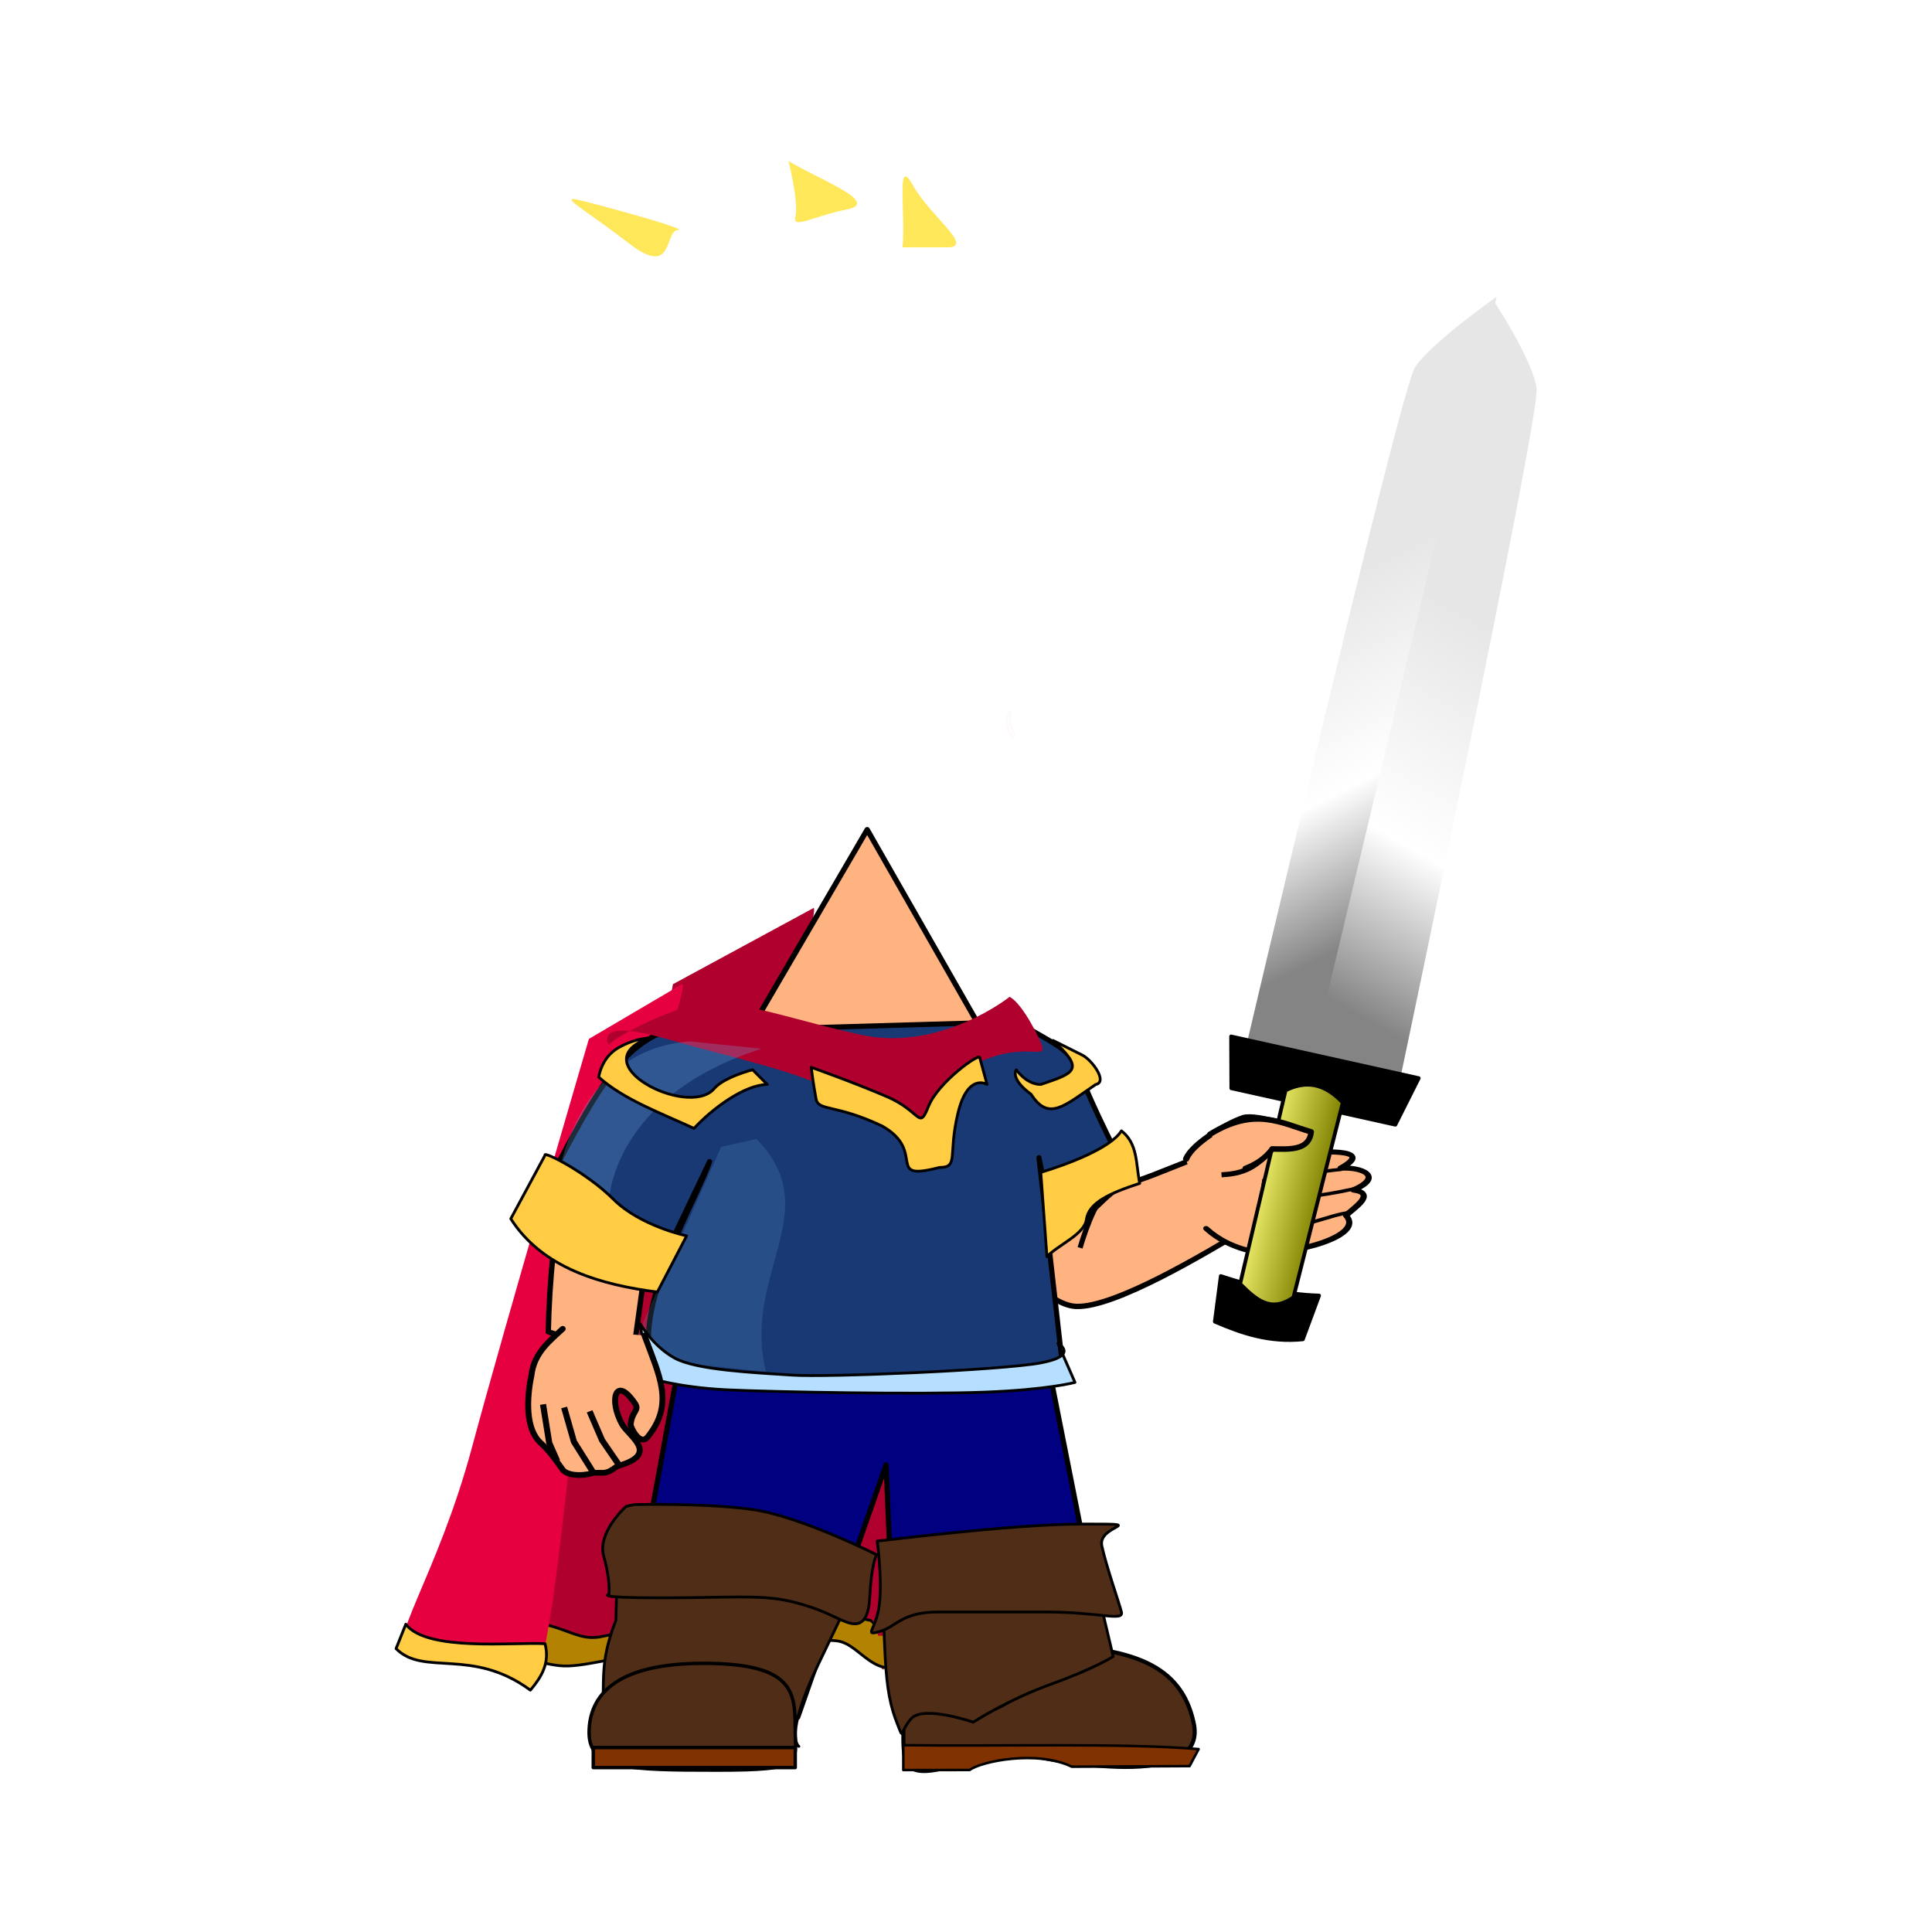 <svg:svg xmlns:dc="http://purl.org/dc/elements/1.1/" xmlns:ns1="http://www.w3.org/1999/xlink" xmlns:ns3="http://creativecommons.org/ns#" xmlns:rdf="http://www.w3.org/1999/02/22-rdf-syntax-ns#" xmlns:svg="http://www.w3.org/2000/svg" height="346.519" id="svg2" version="1.0" viewBox="-54.696 -26.334 346.519 346.519" width="346.519">
  <svg:defs id="defs4">
    <svg:linearGradient id="linearGradient2549">
      <svg:stop id="stop2551" offset="0" stop-color="#e6e6e6" />
      <svg:stop id="stop2557" offset=".576" stop-color="#fff" />
      <svg:stop id="stop2553" offset="1" stop-color="#848484" />
    </svg:linearGradient>
    <svg:filter height="1.2" id="filter5562" width="1.299" x="-.149" y="-.1">
      <svg:feGaussianBlur id="feGaussianBlur5564" stdDeviation="1.148" />
    </svg:filter>
    <svg:filter height="1.235" id="filter5566" width="1.246" x="-.123" y="-.117">
      <svg:feGaussianBlur id="feGaussianBlur5568" stdDeviation="2.072" />
    </svg:filter>
    <svg:linearGradient gradientTransform="matrix(1.183 .654 -.654 1.183 516.75 -75.329)" gradientUnits="userSpaceOnUse" id="linearGradient3218" x1="-120.67" x2="-79.506" y1="571.39" y2="587.62" ns1:href="#linearGradient2549" />
    <svg:linearGradient gradientTransform="matrix(-1.179 .66 .66 1.179 -432.76 -73.948)" gradientUnits="userSpaceOnUse" id="linearGradient3220" x1="-113.69" x2="-74.79" y1="555.17" y2="592.16" ns1:href="#linearGradient2549" />
    <svg:linearGradient gradientUnits="userSpaceOnUse" id="linearGradient3222" x1="37.586" x2="49.066" y1="609.39" y2="609.39">
      <svg:stop id="stop3689" offset="0" stop-color="#e9e967" />
      <svg:stop id="stop3691" offset="1" stop-color="#808000" />
    </svg:linearGradient>
  </svg:defs>
  <svg:g id="g3040">
    <svg:g fill-rule="evenodd" id="layer3" transform="translate(369.83 -365.91)">
      <svg:path d="m-278.73 502.5l-25.1 13.6s-9.54 53.42-16.28 78.68-17.32 39.83-12.51 40.8 13.47 1.94 18.28 0.97 5.78 15.54 9.63-7.77 7.69-82.57 16.35-100.05c8.67-17.49 10.59-27.2 9.63-26.23z" fill="#b0002d" id="path5643" />
      <svg:path d="m-283.11 522.7l-27.88 107.18s30.36 0 37.17 1.86c6.82 1.85 9.92 15.48 6.2 0-3.72-15.49-1.24-59.48 0-77.44 1.24-17.97 0.62-29.12 0.62-29.12l-16.11-2.48z" fill="#b0002d" id="path5645" />
      <svg:path d="m-330.29 630.67s2.41-0.22 5.7 0.88c3.28 1.09 5.03 2.19 8.1 1.53s13.14-2.41 16.43-2.85c3.28-0.44 20.8-1.97 23.65-1.53s8.11 1.53 8.11 1.53 2.19 2.41 3.72 2.85 8.1 0.22 8.1 0.22l-0.65 3.28s-4.17 2.41-7.89 2.19-5.91-4.16-8.98-4.82c-3.07-0.65-20.15 0.44-30 1.54-9.86 1.09-16.21 3.28-20.16 2.84-3.94-0.43-8.76-2.19-8.76-2.19l2.63-5.47z" fill="#b38200" id="path5690" stroke="#000" stroke-linecap="round" stroke-linejoin="round" stroke-width=".5" />
      <svg:path d="m-302.25 516.12l-16.65 9.79s-14.89 50.66-21.02 73.44c-6.14 22.78-15.77 35.92-11.39 36.79 4.38 0.88 12.26 1.76 16.64 0.88s5.26 14.02 8.76-7.01c3.51-21.02 7.01-74.47 14.9-90.24 7.88-15.77 9.63-24.53 8.76-23.65z" fill="#e60040" id="path5641" />
      <svg:path d="m-268.86 534.47c0 2.48-7.43 73.11-3.1 84.88 4.34 11.77 4.96 13.62 4.96 13.62l22.92-0.62s-13.01-43.98-13.01-55.13 6.2-27.88 1.24-35.31c-4.96-7.44-11.77-7.44-13.01-7.44z" fill="#b0002d" id="path5647" />
    </svg:g>
  </svg:g>
  <svg:path d="m68.99 258.25c2.55-18.74-1.03-37.48 3.07-56.22l-8.56-18.94-4.74 34.32-15.12-4.87c0.37-17.85 3.67-41.57 14.59-48.56l16.8 2.74 25.81-44.24 21.9 38.35 14.56 7.56c3.56 2.21-4.66 9.15 4.42 17.11 3.2 2.81 9.647-1.08 23.002-6l4.052 14.63c-7.06 4.18-23.544 14.17-30.504 13.85-3.03-0.14-6.29-3.1-7.67-4.15-33.32-25.23-11.93-6.18-8.9 10.85-4.56-7.31 4.39-29.21 5.78-33.84 2.26-7.57 11.37-11.46 8.69-7.16l-14.71 79.53-20.08-39.67-32.39 44.71z" fill="#ffb380" id="path4746" stroke="#000" stroke-linecap="round" stroke-linejoin="round" stroke-width=".961" />
  <svg:path d="m159.34 282.42c2.858 11.67-20.33 8.37-34.23 5-17.73 6.55-17.78 4.34-17.78-3 0-8.19 5.17-15.64 23.41-15.64s26.376 3.86 28.6 13.64z" fill="#502d16" id="path4748" stroke="#000" stroke-width=".736" />
  <svg:path d="m107.32 286.68c17.68 0.23 39.35-0.42 52.966 0.7l-1.626 3.05-21.12 0.11c-6.25-3.03-16.24-0.97-18.33 0.59l-11.89 0.01v-4.46z" fill="#803300" id="path4750" stroke="#000" stroke-linecap="round" stroke-linejoin="round" stroke-width=".455" />
  <svg:path d="m70.34 200.47 61.2 9.01 12.06 60.92c-2.48 1.35-12.1 3.99-16.24 7.47-5.71 4.79-15.76 4.28-21.44-1.13l-1.69-40.35-15.84 45.27c-40.27 7.85-30.73-20.61-27.21-31.28l9.16-49.91z" fill="#000080" id="path4756" stroke="#000" stroke-linecap="round" stroke-linejoin="round" stroke-width=".916" />
  <svg:path d="m97.26 259.63c-2.47 7.43 0.93-0.31-5.26 12.7-6.2 13.01-3.41 14.56-3.41 14.56s-15.49-7.44-23.54-6.2-12.39 8.06-11.77 1.24c0.62-6.81-0.62-9.6 2.48-17.65 0.22-5.86-0.12-12.94 3.18-12.75 17.86 1.03 22.83-1.65 38.32 8.1z" fill="#502d16" fill-rule="evenodd" id="path5651" stroke="#000" stroke-linecap="round" stroke-linejoin="round" stroke-width=".5" />
  <svg:path d="m87.92 283.49c0 6.52 1.93 7.66-14.05 7.66-15.97 0-22.91-0.19-22.91-6.71 0-6.51 4.52-12.44 20.5-12.44s16.46 4.97 16.46 11.49z" fill="#502d16" id="path4766" stroke="#000" stroke-width=".614" />
  <svg:rect fill="#803300" height="3.598" id="rect4768" stroke="#000" stroke-linecap="round" stroke-linejoin="round" stroke-width=".614" width="36.226" x="51.71" y="287.1" />
  <svg:path d="m80.82 158.29 46.81-1.36c14.56 8.35 6.48 2.45 20.57 28.54-5.24 1.91-8.73 9.56-13.97 8.67l-2.58-12.84 4.36 38.46c-16.27 1.52-46.16 4.98-73.83-2.44-3.26-9.53 8.69-29.79 10.39-35.32l-9.76 20.49c-12.71 0.94-16.47-6.3-23.2-9.05 15.21-28.86 18.61-39.46 41.21-35.15z" fill="#183973" id="path4776" stroke="#000" stroke-linecap="round" stroke-linejoin="round" stroke-width=".916" />
  <svg:path d="m54.52 161.13s-3.1-4.95 9.91-1.24c13.01 3.72 22.92 5.58 31.59 9.91 8.68 4.34 14.87 9.92 14.87 9.92s1.94 1 3.1-2.38c0.99-2.87 0.74-9.93 5.57-12.49 10.54-5.58 14.87 0.62 11.78-5.58-3.1-6.19-4.96-6.81-4.96-6.81s-12.39 9.91-26.64 6.81c-14.25-3.09-24.16-7.43-31.59-4.95-7.44 2.47-13.63 6.19-13.63 6.81z" fill="#b0002d" fill-rule="evenodd" id="path5649" />
  <svg:path d="m114.77 604.68h14.02c-33.889 14.88-28.27 44.63-20.58 43.29-8.08-0.07-11.465-3.62-16.22-5.62-1.111-16.96 5.364-34.57 22.78-37.67z" fill="#73ade7" filter="url(#filter5566)" id="path4780" opacity=".511" transform="matrix(.919 .094 -.096 .903 21.62 -396.37)" />
  <svg:path d="m216.23 616.63 3.94-1.53c9.49 7.17 0.67 16.04 5.25 27.03l-16.26 0.73 7.07-26.23z" fill="#73ade7" filter="url(#filter5562)" id="path4782" opacity=".421" transform="matrix(1.515 .228 -.231 1.5 -110.49 -794.89)" />
  <svg:path d="m126.59 103.81c-0.27-1.25 0.17-2.56-0.19-2.41-0.35 0.15-0.69 1.31-0.42 2.56 0.27 1.24 0.82 1.94 1.17 1.8 0.36-0.15-0.29-0.7-0.56-1.95z" fill="#fff" id="path4828" opacity=".863" stroke="#fff9f9" stroke-width=".349" />
  <svg:path d="m144.97 186.2c-2.71 1.71-4.77 7.33-5.95 11.28" fill="none" id="path4868" stroke="#000" stroke-width=".916px" />
  <svg:g id="g4870" stroke="#000" transform="matrix(.924 0 0 .908 -43.17 -384.56)">
    <svg:g id="g4872" transform="matrix(-.074 -1.008 1.198 .018 -558.56 716.86)">
      <svg:path d="m104.32 654.45c3.05 1.16 7.11 6.95 8.32 9.81 0.91 2.16-2.15 10.15-3.07 10.1-1.51-0.08-3.46-1.4-2.43-3.92 0.25-6.04-3.08-0.57-1.41 3.41 0.38 1.14 1.49 12.08-2.74 5.56 0.34 3.37-1.46 7.08-4.252 1.8-0.568 3.84-3.549-0.19-5.003-1.51-3.936 2.95-8.024-8.98-7.423-15.17 0.709-3.29 2.332-5.84 4.441-7.64" fill="#ffb380" id="path4874" stroke-linecap="round" stroke-linejoin="round" />
      <svg:path d="m94.328 680.47c-0.401-3.51-4.023-8.77-2.231-12.12" fill="none" id="path4876" stroke-width=".659px" />
      <svg:path d="m99.296 682.44c-1.259-4.33-2.778-10.54-1.674-12.25" fill="none" id="path4878" stroke-width=".659px" />
      <svg:path d="m102.77 679.55c-1.08-7.75-2.09-7.53-1.01-10.42" fill="none" id="path4880" stroke-width=".659px" />
    </svg:g>
    <svg:path d="m234.26 621.58c-3.21 4.2-6.42 4.81-9.63 5" fill="none" id="path4882" stroke-width="1px" />
    <svg:path d="m233.04 627.46-1.03 8.81" fill="none" id="path4884" stroke-width="1px" />
  </svg:g>
  <svg:path d="m107.18 18.033c0.61-6.2-1.24-16.73 1.85-11.15 3.1 5.57 11.15 11.15 6.2 11.15h-8.05z" fill="#ffe75a" fill-rule="evenodd" id="path5578" />
  <svg:path d="m86.73 2.543c4.96 3.1 16.73 7.43 10.53 8.67-6.19 1.24-9.91 3.72-9.29 1.24s-1.24-9.91-1.24-9.91z" fill="#ffe75a" fill-rule="evenodd" id="path5600" />
  <svg:path d="m48.32 9.363c3.1 0.61 21.07 5.57 18.59 5.57s-0.62 8.67-8.67 2.48c-8.06-6.2-11.78-8.05-9.92-8.05z" fill="#ffe75a" fill-rule="evenodd" id="path5602" />
  <svg:path d="m57.62 243.83s-5.27 4.65-4.03 8.99c1.24 4.33 0.93 6.81 0.93 6.81s-2.79 0.62 9.29 0.62 17.97-0.62 23.23 0.62c5.27 1.24 7.75 2.79 9.29 3.41 1.55 0.62 4.65 2.16 4.96-4.03 0.31-6.2 1.24-7.74 1.24-7.74s-13.63-6.82-21.99-8.06c-8.37-1.24-21.38-0.93-21.38-0.93l-1.54 0.31z" fill="#502d16" fill-rule="evenodd" id="path5653" stroke="#000" stroke-linecap="round" stroke-linejoin="round" stroke-width=".5" />
  <svg:path d="m103.46 254.05s0.31 11.47 0.62 17.04c0.31 5.58 0.93 8.67 2.17 11.77 1.23 3.1 0.31 1.55 2.47-0.93 2.17-2.48 11.15 0.62 11.15 0.62s6.2-4.03 13.94-6.81c7.75-2.79 11.15-4.96 11.15-4.96l-4.02-17.03-37.48 0.3z" fill="#502d16" fill-rule="evenodd" id="path5655" stroke="#000" stroke-linecap="round" stroke-linejoin="round" stroke-width=".5" />
  <svg:path d="m102.63 250.08s0.88 6.14 0.44 10.96c-0.44 4.81-3.07 6.13 0 5.25 3.07-0.87 3.94-3.5 10.51-3.5h19.28c9.63 0 14.01 1.75 13.58 0-0.44-1.75-2.63-7.89-3.51-11.83-0.87-3.94 9.2-3.94-3.5-3.94-12.71 0-36.36 3.06-36.8 3.06z" fill="#502d16" fill-rule="evenodd" id="path5674" stroke="#000" stroke-linecap="round" stroke-linejoin="round" stroke-width=".5" />
  <svg:path d="m43.06 180.87-6.14 11.39c5.68 8.93 16.35 11.88 26.29 13.14l5.25-10.07s-8.32-1.75-13.14-6.57-12.7-8.76-12.26-7.89z" fill="#fc4" fill-rule="evenodd" id="path5676" stroke="#000" stroke-linecap="round" stroke-linejoin="round" stroke-width=".5" />
  <svg:path d="m146.44 176.49c-1.93 3.13-9.77 6.03-14.46 7.45l1.1 15.11c2.07-2.15 6.71-3.97 7.08-6.67 0.41-2.97 4.09-4.69 9.56-6.47-0.7-3.45-0.3-7.11-3.28-9.42z" fill="#fc4" fill-rule="evenodd" id="path5678" stroke="#000" stroke-linecap="round" stroke-linejoin="round" stroke-width=".5" />
  <svg:path d="m121.03 163.35 1.31 4.82s-3.5-2.19-5.25 5.26c-1.76 7.44 0.22 9.63-3.29 9.63-10.01 2.59-2.12-2.82-10.29-7.44-8.33-3.95-11.39-2.63-11.83-4.82s-0.88-5.7-0.88-5.7 7.45 2.63 13.58 5.26c6.14 2.63 5.7 6.13 7.45 1.75s9.2-9.64 9.2-8.76z" fill="#fc4" fill-rule="evenodd" id="path5680" stroke="#000" stroke-linecap="round" stroke-linejoin="round" stroke-width=".5" />
  <svg:path d="m73.28 169.05c1.75-2.19 7.01-3.51 7.01-3.51l2.63 2.63c-4.15 0.09-9.83 4.31-13.14 7.88-6.2-2.85-12.57-5.17-17.09-9.19 0 0 0.44-3.51 3.51-5.26 3.06-1.75 5.47-1.75 5.47-1.75-12.18 4.51 6.85 14.3 11.61 9.2z" fill="#fc4" fill-rule="evenodd" id="path5682" stroke="#000" stroke-linecap="round" stroke-linejoin="round" stroke-width=".5" />
  <svg:path d="m127.6 165.54s1.75 2.63 4.38 2.63c6.07-2.05 7.97-2.61 2.19-7.89 0 0 3.5 1.76 5.26 2.63 1.75 0.88 4.6 4.82 2.41 5.26-5.65 3.82-8.45 6.68-11.61 1.75-3.07-2.19-3.07-3.94-2.63-4.38z" fill="#fc4" fill-rule="evenodd" id="path5684" stroke="#000" stroke-linecap="round" stroke-linejoin="round" stroke-width=".5" />
  <svg:path d="m135.05 214.6s3.94 2.19-3.07 3.51c-7.01 1.31-38.11 2.63-44.68 2.19s-17.08-0.88-21.03-3.07c-3.94-2.19-6.13-6.13-6.13-6.13l1.31 9.64s5.26 1.75 14.02 2.19c8.76 0.43 35.05 0.87 46.44 0.43 11.38-0.43 16.2-1.75 16.2-1.75l-3.06-7.01z" fill="#b5deff" fill-rule="evenodd" id="path5686" stroke="#000" stroke-linecap="round" stroke-linejoin="round" stroke-width=".5" />
  <svg:g id="g4858" stroke="#000" transform="matrix(-1.059 .285 .292 1.021 98.06 -551.29)">
    <svg:path d="m236.85 681.48c2.36 1.31 5.52 2.55 6.98 6.15 1.9 3.77 3.37 8.6 1.62 11.48-0.84 1.4-1.45 2.94-2.25 5.31-0.37 1.09-2.46 1.94-4.47 1.9-0.63-0.01-1.38 0.39-2.08 0.47-1.11 0.11-1.72-0.5-2.51-0.52-6.94-0.16-2.87-4.33-2.34-6.6 1.04-4.43-1.16-8.51-2.97-2.82-0.42 1.32 0.82 1.08 1.63 3.2 0.16 0.43-0.45 4.03-2.12 2.79-5.73-4.26-4.56-9.37-4.05-16.68" fill="#ffb380" id="path4860" stroke-linecap="round" stroke-linejoin="round" stroke-width=".969" />
    <svg:path d="m240.16 694.37v6.02l-1.64 5.81" fill="none" id="path4862" stroke-width="1px" />
    <svg:path d="m243.34 692.94 0.76 6.57-0.44 3.29" fill="none" id="path4864" stroke-width="1px" />
    <svg:path d="m236.33 696.12-0.66 5.26-1.53 4.71" fill="none" id="path4866" stroke-width="1px" />
  </svg:g>
  <svg:path d="m18.09 264.98-1.75 4.38c4.94 5.02 13.62-0.27 24.09 7.45 1.97-2.34 3.54-4.84 2.63-8.33-5.4-0.34-21.22 1.49-24.97-3.5z" fill="#fc4" fill-rule="evenodd" id="path5688" stroke="#000" stroke-linecap="round" stroke-linejoin="round" stroke-width=".5" />
  <svg:g fill-rule="evenodd" id="g3508" transform="matrix(.975 .22 -.22 .975 268.71 -415.79)">
    <svg:path d="m45.815 585.91-1.984-141.77s-9.82 10.84-11.519 15.64c-1.699 4.81-2.758 129.58-2.758 129.58l16.261-3.45z" fill="url(#linearGradient3218)" id="path2708" />
    <svg:path d="m41.61 584.83 1.756-139.98s9.367 8.99 11.091 13.79c1.723 4.79 3.431 129.55 3.431 129.55l-16.278-3.36z" fill="url(#linearGradient3220)" id="path2710" />
    <svg:path d="m26.573 584.11 34.486-0.11-2.251 9.07-30.149 0.1-2.086-9.06z" id="path2712" stroke="#000" stroke-linecap="round" stroke-linejoin="round" stroke-width=".676" />
    <svg:path d="m34.23 626.46c5.991 0.59 11.982 0.69 17.974-0.47l-1.112 8.3c-5.724 1.91-10.957 1.36-16.103 0.38l-0.759-8.21z" id="path2716" stroke="#000" stroke-linecap="round" stroke-linejoin="round" stroke-width=".676" />
    <svg:path d="m38.236 591.39-0.312 35.67c3.361 2.11 6.503 3.94 9.864 0.25l0.94-36.04c-3.256-2.13-6.655-2.97-10.492 0.12z" fill="url(#linearGradient3222)" id="path2714" stroke="#000" stroke-linecap="round" stroke-linejoin="round" stroke-width=".676" />
  </svg:g>
  <svg:path d="m162.3 177.12c8.12-4.99 12.78-2.01 18.18-0.44-0.4 3.34-3.78 3.12-7.01 3.06 0 0-1.32 2.19-4.82 3.51" fill="#ffb380" fill-rule="evenodd" id="path2575" stroke="#000" stroke-linecap="round" stroke-linejoin="round" />
</svg:svg>